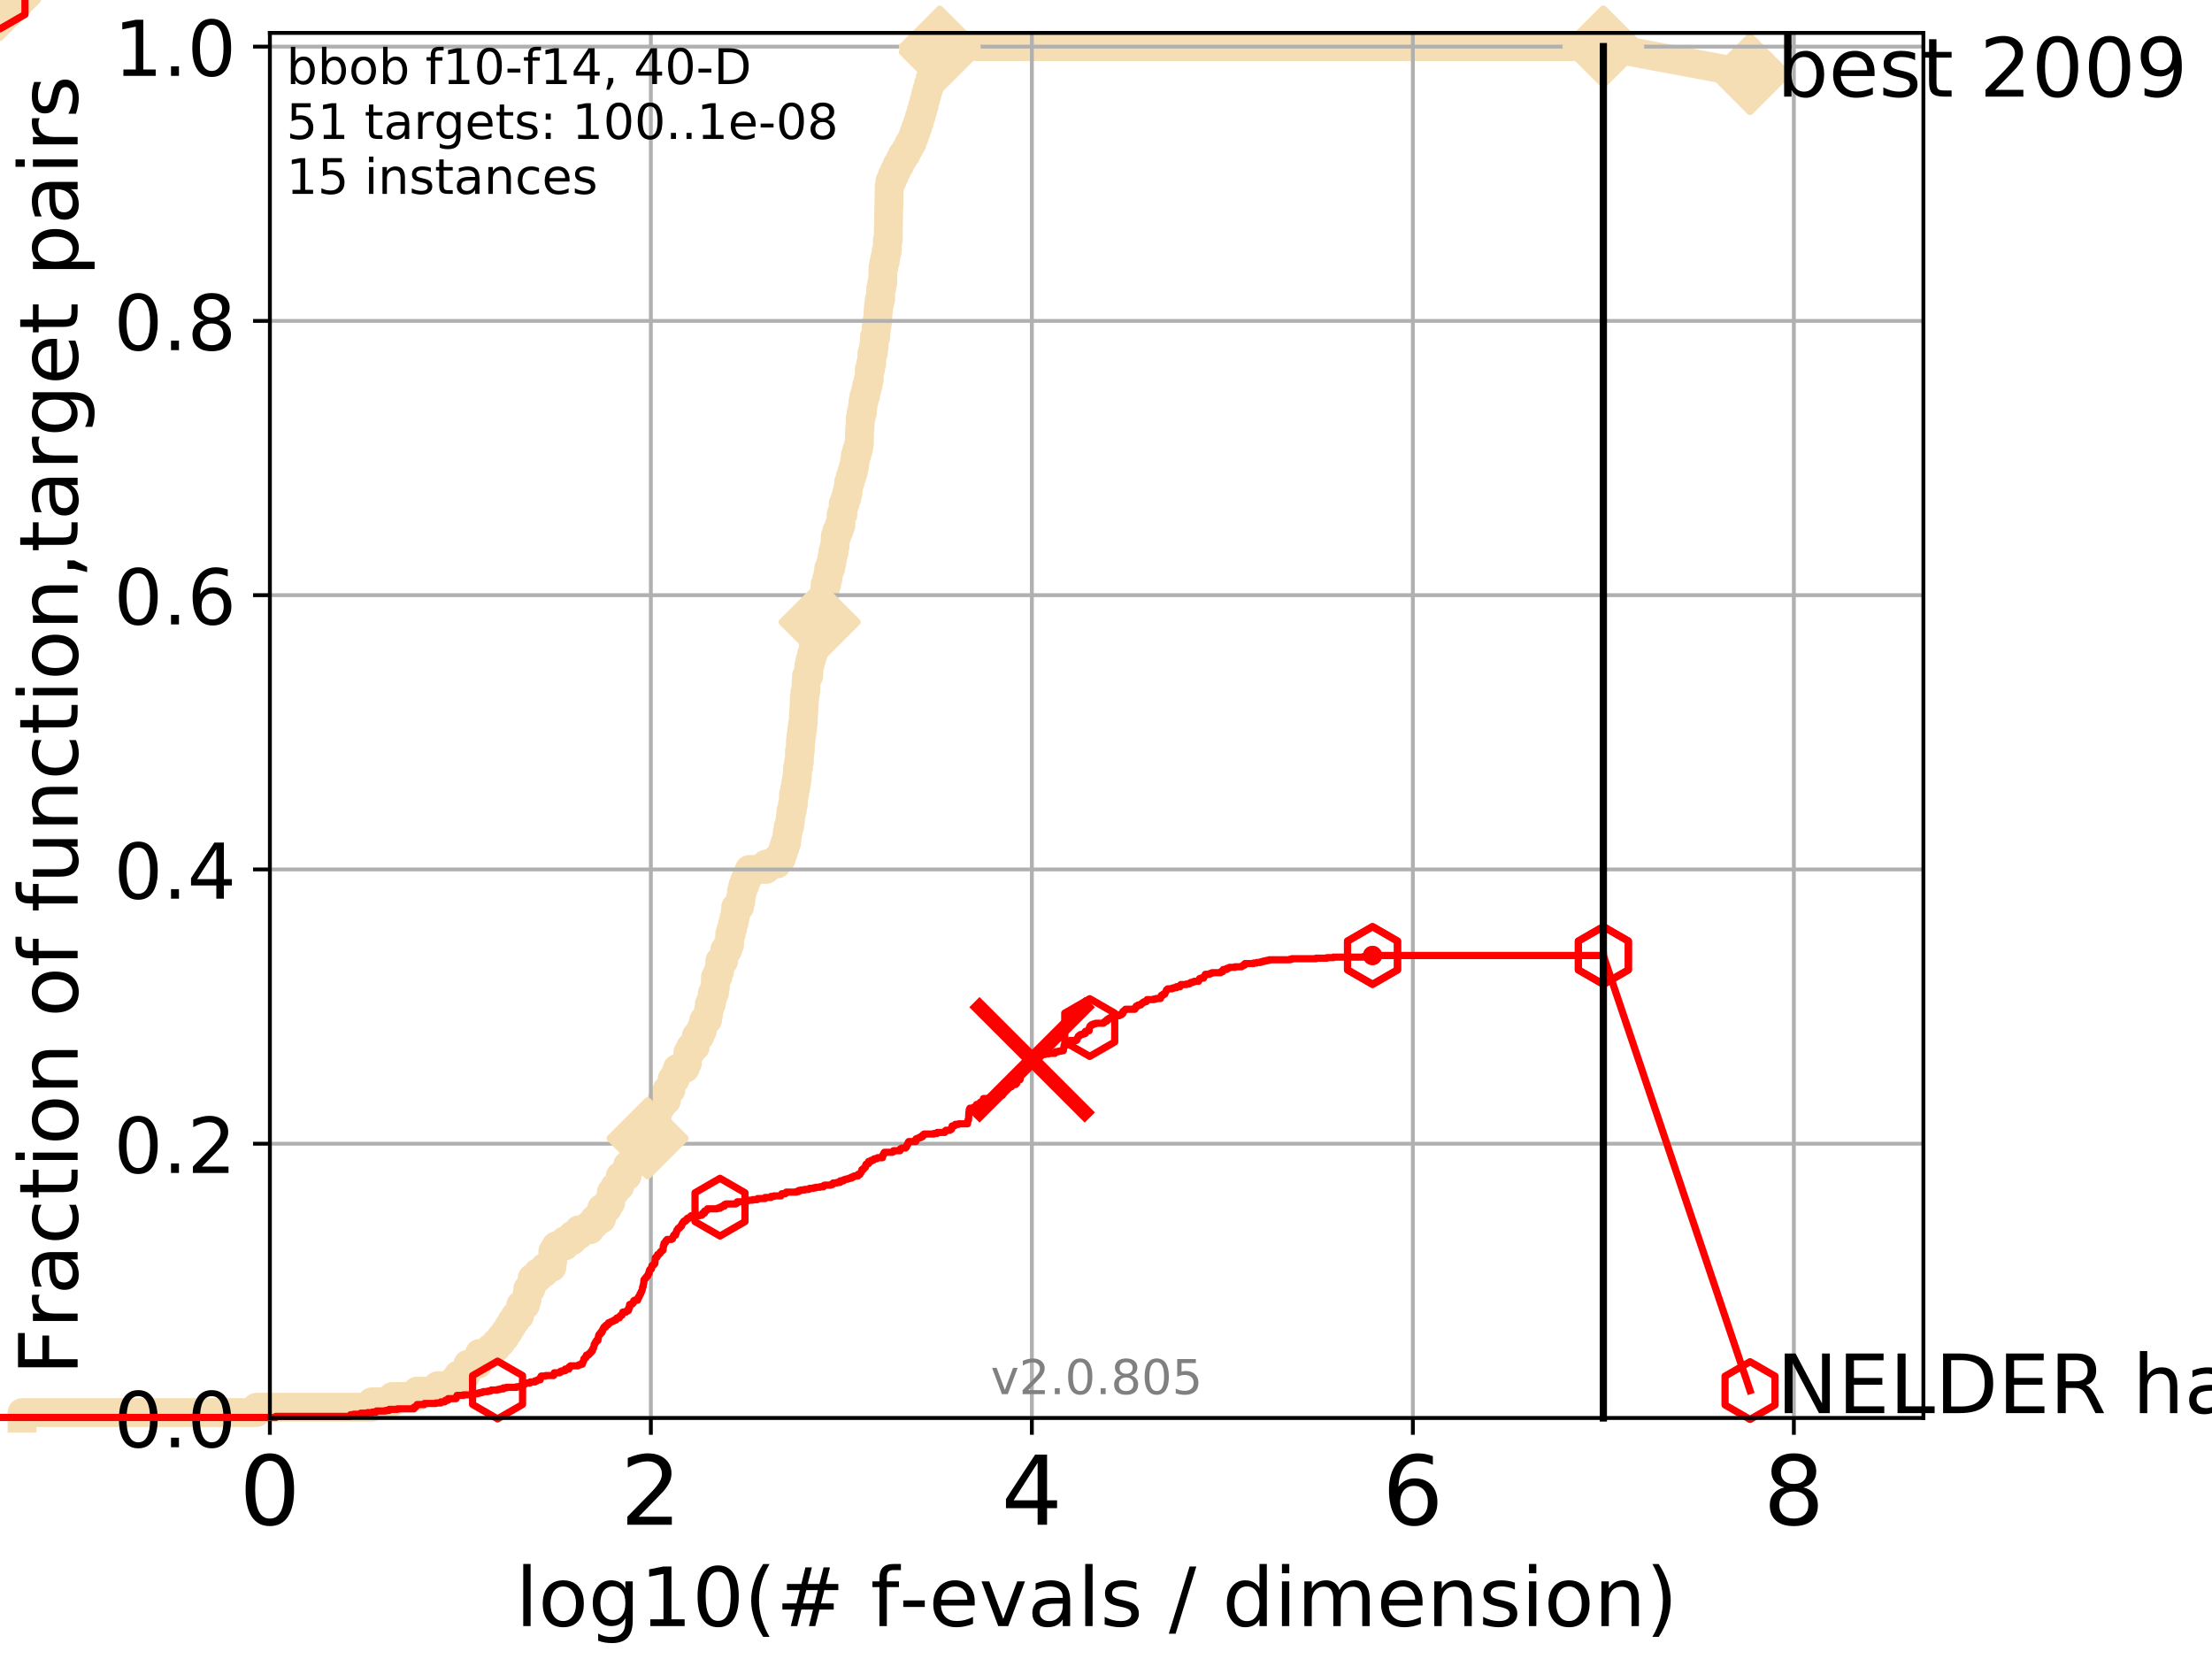 <?xml version="1.0" encoding="utf-8" standalone="no"?>
<!DOCTYPE svg PUBLIC "-//W3C//DTD SVG 1.1//EN"
  "http://www.w3.org/Graphics/SVG/1.1/DTD/svg11.dtd">
<!-- Created with matplotlib (http://matplotlib.org/) -->
<svg height="345pt" version="1.1" viewBox="0 0 460 345" width="460pt" xmlns="http://www.w3.org/2000/svg" xmlns:xlink="http://www.w3.org/1999/xlink">
 <defs>
  <style type="text/css">
*{stroke-linecap:butt;stroke-linejoin:round;}
  </style>
 </defs>
 <g id="figure_1">
  <g id="patch_1">
   <path d="M 0 345.6 
L 460.8 345.6 
L 460.8 0 
L 0 0 
z
" style="fill:#ffffff;"/>
  </g>
  <g id="axes_1">
   <g id="patch_2">
    <path d="M 56.12 294.88 
L 399.984 294.88 
L 399.984 6.845 
L 56.12 6.845 
z
" style="fill:#ffffff;"/>
   </g>
   <g id="line2d_1">
    <path d="M 4.579 294.88 
L 4.579 293.762 
L 53.324 293.762 
L 53.324 292.643 
L 77.301 292.643 
L 77.301 291.525 
L 81.611 291.525 
L 81.611 290.407 
L 86.731 290.407 
L 86.731 289.288 
L 91.014 289.288 
L 91.014 288.17 
L 94.441 288.17 
L 94.441 287.051 
L 95.3 287.051 
L 95.3 285.933 
L 96.94 285.933 
L 96.94 284.815 
L 97.297 284.815 
L 97.297 283.696 
L 99.437 283.696 
L 99.437 282.578 
L 99.712 282.578 
L 99.712 281.46 
L 101.979 281.46 
L 101.979 280.341 
L 103.164 280.341 
L 103.164 279.223 
L 104.168 279.223 
L 104.168 278.105 
L 105.041 278.105 
L 105.041 276.986 
L 105.753 276.986 
L 105.753 275.868 
L 106.436 275.868 
L 106.436 274.749 
L 107.159 274.749 
L 107.159 273.631 
L 108.065 273.631 
L 108.065 272.513 
L 108.295 272.513 
L 108.295 271.394 
L 109.281 271.394 
L 109.281 270.276 
L 109.611 270.276 
L 109.611 269.158 
L 109.745 269.158 
L 109.745 268.039 
L 110.417 268.039 
L 110.417 266.921 
L 110.654 266.921 
L 110.654 265.803 
L 111.858 265.803 
L 111.858 264.684 
L 113.218 264.684 
L 113.218 263.566 
L 114.766 263.566 
L 114.766 262.447 
L 114.922 262.447 
L 114.964 260.211 
L 115.613 260.211 
L 115.613 259.092 
L 117.497 259.092 
L 117.497 257.974 
L 119.052 257.974 
L 119.052 256.856 
L 120.385 256.856 
L 120.385 255.737 
L 122.697 255.737 
L 122.697 254.619 
L 123.674 254.619 
L 123.674 253.501 
L 125.097 253.501 
L 125.12 251.264 
L 126.332 251.264 
L 126.332 250.145 
L 126.994 250.145 
L 126.994 249.027 
L 127.12 249.027 
L 127.12 247.909 
L 127.854 247.909 
L 127.854 246.79 
L 128.861 246.79 
L 128.861 245.672 
L 128.998 245.672 
L 128.998 244.554 
L 130.413 244.554 
L 130.51 242.317 
L 131.534 242.317 
L 131.534 241.199 
L 132.54 241.199 
L 132.54 240.08 
L 132.671 240.08 
L 132.686 237.843 
L 133.648 237.843 
L 133.648 236.725 
L 134.667 236.725 
L 134.667 235.607 
L 135.641 235.607 
L 135.7 233.37 
L 136.063 233.37 
L 136.063 232.252 
L 136.663 232.252 
L 136.663 231.133 
L 136.956 231.133 
L 136.956 230.015 
L 137.594 230.015 
L 137.594 228.896 
L 138.578 228.896 
L 138.684 226.66 
L 139.518 226.66 
L 139.518 225.541 
L 139.766 225.541 
L 139.766 224.423 
L 140.441 224.423 
L 140.441 223.305 
L 140.849 223.305 
L 140.849 222.186 
L 142.479 222.186 
L 142.479 221.068 
L 142.952 221.068 
L 143.057 218.831 
L 143.628 218.831 
L 143.628 217.713 
L 144.554 217.713 
L 144.554 216.594 
L 144.772 216.594 
L 144.772 215.476 
L 145.564 215.476 
L 145.564 214.358 
L 146.056 214.358 
L 146.056 213.239 
L 146.369 213.239 
L 146.369 212.121 
L 147.139 212.121 
L 147.139 211.003 
L 147.35 211.003 
L 147.35 209.884 
L 147.525 209.884 
L 147.525 208.766 
L 147.943 208.766 
L 147.943 207.648 
L 148.139 207.648 
L 148.139 206.529 
L 148.587 206.529 
L 148.587 205.411 
L 148.756 205.411 
L 148.787 203.174 
L 149.296 203.174 
L 149.296 202.056 
L 149.633 202.056 
L 149.683 199.819 
L 150.507 199.819 
L 150.507 198.701 
L 150.696 198.701 
L 150.696 197.582 
L 151.34 197.582 
L 151.34 196.464 
L 151.716 196.464 
L 151.748 194.227 
L 152.062 194.227 
L 152.062 193.109 
L 152.362 193.109 
L 152.362 191.99 
L 152.638 191.99 
L 152.638 190.872 
L 152.879 190.872 
L 152.879 189.754 
L 152.998 189.754 
L 152.998 188.635 
L 153.789 188.635 
L 153.789 187.517 
L 154.052 187.517 
L 154.052 186.399 
L 154.194 186.399 
L 154.194 185.28 
L 154.459 185.28 
L 154.459 184.162 
L 154.885 184.162 
L 154.885 183.044 
L 155.309 183.044 
L 155.309 181.925 
L 155.822 181.925 
L 155.822 180.807 
L 159.305 180.807 
L 159.305 179.688 
L 161.542 179.688 
L 161.542 178.57 
L 162.488 178.57 
L 162.488 177.452 
L 162.869 177.452 
L 162.869 176.333 
L 163.24 176.333 
L 163.24 175.215 
L 163.593 175.215 
L 163.593 174.097 
L 163.725 174.097 
L 163.725 172.978 
L 163.919 172.978 
L 163.919 171.86 
L 164.228 171.86 
L 164.228 170.742 
L 164.376 170.742 
L 164.376 169.623 
L 164.5 169.623 
L 164.5 168.505 
L 164.773 168.505 
L 164.773 167.386 
L 164.969 167.386 
L 165.016 165.15 
L 165.264 165.15 
L 165.264 164.031 
L 165.461 164.031 
L 165.461 162.913 
L 165.656 162.913 
L 165.656 161.795 
L 165.792 161.795 
L 165.864 159.558 
L 166.068 159.558 
L 166.068 158.44 
L 166.237 158.44 
L 166.258 156.203 
L 166.422 156.203 
L 166.463 153.966 
L 166.579 153.966 
L 166.579 152.848 
L 166.727 152.848 
L 166.727 151.729 
L 166.884 151.729 
L 166.884 150.611 
L 167.012 150.611 
L 167.096 148.374 
L 167.136 148.374 
L 167.246 146.138 
L 167.258 146.138 
L 167.258 145.019 
L 167.391 145.019 
L 167.391 143.901 
L 167.562 143.901 
L 167.647 141.664 
L 167.711 141.664 
L 167.711 140.546 
L 168.186 140.546 
L 168.214 138.309 
L 168.453 138.309 
L 168.453 137.191 
L 168.767 137.191 
L 168.767 136.072 
L 169.081 136.072 
L 169.19 133.836 
L 169.313 133.836 
L 169.313 132.717 
L 169.526 132.717 
L 169.526 131.599 
L 169.873 131.599 
L 169.88 129.362 
L 170.448 129.362 
L 170.475 127.125 
L 170.94 127.125 
L 171.039 124.889 
L 171.338 124.889 
L 171.338 123.77 
L 171.498 123.77 
L 171.58 121.534 
L 171.919 121.534 
L 171.919 120.415 
L 172.175 120.415 
L 172.175 119.297 
L 172.341 119.297 
L 172.341 118.178 
L 172.757 118.178 
L 172.757 117.06 
L 172.999 117.06 
L 172.999 115.942 
L 173.168 115.942 
L 173.168 114.823 
L 173.459 114.823 
L 173.459 113.705 
L 173.645 113.705 
L 173.706 111.468 
L 174.056 111.468 
L 174.056 110.35 
L 174.509 110.35 
L 174.509 109.231 
L 174.88 109.231 
L 174.908 106.995 
L 175.284 106.995 
L 175.35 104.758 
L 175.748 104.758 
L 175.748 103.64 
L 176.083 103.64 
L 176.083 102.521 
L 176.354 102.521 
L 176.354 101.403 
L 176.476 101.403 
L 176.476 100.285 
L 176.799 100.285 
L 176.799 99.166 
L 177.157 99.166 
L 177.157 98.048 
L 177.502 98.048 
L 177.502 96.929 
L 177.721 96.929 
L 177.721 95.811 
L 177.878 95.811 
L 177.878 94.693 
L 178.179 94.693 
L 178.179 93.574 
L 178.516 93.574 
L 178.516 92.456 
L 178.698 92.456 
L 178.771 89.101 
L 178.84 89.101 
L 178.904 86.864 
L 179.091 86.864 
L 179.091 85.746 
L 179.341 85.746 
L 179.341 84.627 
L 179.461 84.627 
L 179.461 83.509 
L 179.664 83.509 
L 179.664 82.391 
L 179.985 82.391 
L 179.985 81.272 
L 180.243 81.272 
L 180.243 80.154 
L 180.532 80.154 
L 180.532 79.036 
L 180.758 79.036 
L 180.784 76.799 
L 181.044 76.799 
L 181.044 75.681 
L 181.274 75.681 
L 181.31 73.444 
L 181.604 73.444 
L 181.604 72.325 
L 181.772 72.325 
L 181.839 70.089 
L 182.131 70.089 
L 182.215 67.852 
L 182.369 67.852 
L 182.369 66.734 
L 182.544 66.734 
L 182.61 64.497 
L 182.696 64.497 
L 182.696 63.379 
L 182.867 63.379 
L 182.867 62.26 
L 183.145 62.26 
L 183.147 60.023 
L 183.354 60.023 
L 183.354 58.905 
L 183.568 58.905 
L 183.617 55.55 
L 183.833 55.55 
L 183.833 54.432 
L 184.093 54.432 
L 184.093 53.313 
L 184.295 53.313 
L 184.295 52.195 
L 184.513 52.195 
L 184.531 49.958 
L 184.71 49.958 
L 184.817 43.248 
L 184.84 43.248 
L 184.907 38.775 
L 185.064 38.775 
L 185.064 37.656 
L 185.518 37.656 
L 185.518 36.538 
L 186.017 36.538 
L 186.017 35.419 
L 186.524 35.419 
L 186.524 34.301 
L 187.143 34.301 
L 187.143 33.183 
L 187.712 33.183 
L 187.712 32.064 
L 188.454 32.064 
L 188.454 30.946 
L 189.029 30.946 
L 189.029 29.828 
L 189.659 29.828 
L 189.659 28.709 
L 190.06 28.709 
L 190.06 27.591 
L 190.466 27.591 
L 190.466 26.473 
L 190.854 26.473 
L 190.854 25.354 
L 191.206 25.354 
L 191.206 24.236 
L 191.55 24.236 
L 191.55 23.117 
L 191.856 23.117 
L 191.856 21.999 
L 192.182 21.999 
L 192.182 20.881 
L 192.458 20.881 
L 192.458 19.762 
L 192.76 19.762 
L 192.76 18.644 
L 193.075 18.644 
L 193.075 17.526 
L 193.406 17.526 
L 193.406 16.407 
L 193.783 16.407 
L 193.783 15.289 
L 194.092 15.289 
L 194.092 14.171 
L 194.43 14.171 
L 194.43 13.052 
L 194.82 13.052 
L 194.82 11.934 
L 195.119 11.934 
L 195.119 10.815 
L 195.435 10.815 
L 195.435 9.697 
L 333.43 9.697 
L 333.43 9.697 
" style="fill:none;stroke:#f5deb3;stroke-linecap:square;stroke-width:6;"/>
   </g>
   <g id="line2d_2">
    <path d="M 0 0 
" style="fill:none;stroke:#f5deb3;stroke-linecap:square;stroke-width:6;"/>
    <defs>
     <path d="M -0 7.778 
L 7.778 0 
L 0 -7.778 
L -7.778 -0 
z
" id="mc72bcfdd11" style="stroke:#f5deb3;stroke-linejoin:miter;stroke-width:1.5;"/>
    </defs>
    <g>
     <use style="fill:#f5deb3;stroke:#f5deb3;stroke-linejoin:miter;stroke-width:1.5;" x="0" xlink:href="#mc72bcfdd11" y="0"/>
    </g>
   </g>
   <g id="line2d_3">
    <path d="M 333.43 9.697 
L 363.934 15.401 
" style="fill:none;stroke:#f5deb3;stroke-linecap:square;stroke-width:6;"/>
    <g>
     <use style="fill:#f5deb3;stroke:#f5deb3;stroke-linejoin:miter;stroke-width:1.5;" x="333.43" xlink:href="#mc72bcfdd11" y="9.697"/>
     <use style="fill:#f5deb3;stroke:#f5deb3;stroke-linejoin:miter;stroke-width:1.5;" x="363.934" xlink:href="#mc72bcfdd11" y="15.401"/>
    </g>
   </g>
   <g id="matplotlib.axis_1">
    <g id="xtick_1">
     <g id="line2d_4">
      <path clip-path="url(#pda4d1c5aed)" d="M 56.12 294.88 
L 56.12 6.845 
" style="fill:none;stroke:#b0b0b0;stroke-linecap:square;stroke-width:0.8;"/>
     </g>
     <g id="line2d_5">
      <defs>
       <path d="M 0 0 
L 0 3.5 
" id="mca7dd17978" style="stroke:#000000;stroke-width:0.8;"/>
      </defs>
      <g>
       <use style="stroke:#000000;stroke-width:0.8;" x="56.12" xlink:href="#mca7dd17978" y="294.88"/>
      </g>
     </g>
     <g id="text_1">
      <!-- 0 -->
      <defs>
       <path d="M 31.781 66.406 
Q 24.172 66.406 20.328 58.906 
Q 16.5 51.422 16.5 36.375 
Q 16.5 21.391 20.328 13.891 
Q 24.172 6.391 31.781 6.391 
Q 39.453 6.391 43.281 13.891 
Q 47.125 21.391 47.125 36.375 
Q 47.125 51.422 43.281 58.906 
Q 39.453 66.406 31.781 66.406 
z
M 31.781 74.219 
Q 44.047 74.219 50.516 64.516 
Q 56.984 54.828 56.984 36.375 
Q 56.984 17.969 50.516 8.266 
Q 44.047 -1.422 31.781 -1.422 
Q 19.531 -1.422 13.062 8.266 
Q 6.594 17.969 6.594 36.375 
Q 6.594 54.828 13.062 64.516 
Q 19.531 74.219 31.781 74.219 
z
" id="DejaVuSans-30"/>
      </defs>
      <g transform="translate(49.758 317.077)scale(0.2 -0.2)">
       <use xlink:href="#DejaVuSans-30"/>
      </g>
     </g>
    </g>
    <g id="xtick_2">
     <g id="line2d_6">
      <path clip-path="url(#pda4d1c5aed)" d="M 135.351 294.88 
L 135.351 6.845 
" style="fill:none;stroke:#b0b0b0;stroke-linecap:square;stroke-width:0.8;"/>
     </g>
     <g id="line2d_7">
      <g>
       <use style="stroke:#000000;stroke-width:0.8;" x="135.351" xlink:href="#mca7dd17978" y="294.88"/>
      </g>
     </g>
     <g id="text_2">
      <!-- 2 -->
      <defs>
       <path d="M 19.188 8.297 
L 53.609 8.297 
L 53.609 0 
L 7.328 0 
L 7.328 8.297 
Q 12.938 14.109 22.625 23.891 
Q 32.328 33.688 34.812 36.531 
Q 39.547 41.844 41.422 45.531 
Q 43.312 49.219 43.312 52.781 
Q 43.312 58.594 39.234 62.25 
Q 35.156 65.922 28.609 65.922 
Q 23.969 65.922 18.812 64.312 
Q 13.672 62.703 7.812 59.422 
L 7.812 69.391 
Q 13.766 71.781 18.938 73 
Q 24.125 74.219 28.422 74.219 
Q 39.75 74.219 46.484 68.547 
Q 53.219 62.891 53.219 53.422 
Q 53.219 48.922 51.531 44.891 
Q 49.859 40.875 45.406 35.406 
Q 44.188 33.984 37.641 27.219 
Q 31.109 20.453 19.188 8.297 
z
" id="DejaVuSans-32"/>
      </defs>
      <g transform="translate(128.989 317.077)scale(0.2 -0.2)">
       <use xlink:href="#DejaVuSans-32"/>
      </g>
     </g>
    </g>
    <g id="xtick_3">
     <g id="line2d_8">
      <path clip-path="url(#pda4d1c5aed)" d="M 214.583 294.88 
L 214.583 6.845 
" style="fill:none;stroke:#b0b0b0;stroke-linecap:square;stroke-width:0.8;"/>
     </g>
     <g id="line2d_9">
      <g>
       <use style="stroke:#000000;stroke-width:0.8;" x="214.583" xlink:href="#mca7dd17978" y="294.88"/>
      </g>
     </g>
     <g id="text_3">
      <!-- 4 -->
      <defs>
       <path d="M 37.797 64.312 
L 12.891 25.391 
L 37.797 25.391 
z
M 35.203 72.906 
L 47.609 72.906 
L 47.609 25.391 
L 58.016 25.391 
L 58.016 17.188 
L 47.609 17.188 
L 47.609 0 
L 37.797 0 
L 37.797 17.188 
L 4.891 17.188 
L 4.891 26.703 
z
" id="DejaVuSans-34"/>
      </defs>
      <g transform="translate(208.22 317.077)scale(0.2 -0.2)">
       <use xlink:href="#DejaVuSans-34"/>
      </g>
     </g>
    </g>
    <g id="xtick_4">
     <g id="line2d_10">
      <path clip-path="url(#pda4d1c5aed)" d="M 293.814 294.88 
L 293.814 6.845 
" style="fill:none;stroke:#b0b0b0;stroke-linecap:square;stroke-width:0.8;"/>
     </g>
     <g id="line2d_11">
      <g>
       <use style="stroke:#000000;stroke-width:0.8;" x="293.814" xlink:href="#mca7dd17978" y="294.88"/>
      </g>
     </g>
     <g id="text_4">
      <!-- 6 -->
      <defs>
       <path d="M 33.016 40.375 
Q 26.375 40.375 22.484 35.828 
Q 18.609 31.297 18.609 23.391 
Q 18.609 15.531 22.484 10.953 
Q 26.375 6.391 33.016 6.391 
Q 39.656 6.391 43.531 10.953 
Q 47.406 15.531 47.406 23.391 
Q 47.406 31.297 43.531 35.828 
Q 39.656 40.375 33.016 40.375 
z
M 52.594 71.297 
L 52.594 62.312 
Q 48.875 64.062 45.094 64.984 
Q 41.312 65.922 37.594 65.922 
Q 27.828 65.922 22.672 59.328 
Q 17.531 52.734 16.797 39.406 
Q 19.672 43.656 24.016 45.922 
Q 28.375 48.188 33.594 48.188 
Q 44.578 48.188 50.953 41.516 
Q 57.328 34.859 57.328 23.391 
Q 57.328 12.156 50.688 5.359 
Q 44.047 -1.422 33.016 -1.422 
Q 20.359 -1.422 13.672 8.266 
Q 6.984 17.969 6.984 36.375 
Q 6.984 53.656 15.188 63.938 
Q 23.391 74.219 37.203 74.219 
Q 40.922 74.219 44.703 73.484 
Q 48.484 72.75 52.594 71.297 
z
" id="DejaVuSans-36"/>
      </defs>
      <g transform="translate(287.452 317.077)scale(0.2 -0.2)">
       <use xlink:href="#DejaVuSans-36"/>
      </g>
     </g>
    </g>
    <g id="xtick_5">
     <g id="line2d_12">
      <path clip-path="url(#pda4d1c5aed)" d="M 373.045 294.88 
L 373.045 6.845 
" style="fill:none;stroke:#b0b0b0;stroke-linecap:square;stroke-width:0.8;"/>
     </g>
     <g id="line2d_13">
      <g>
       <use style="stroke:#000000;stroke-width:0.8;" x="373.045" xlink:href="#mca7dd17978" y="294.88"/>
      </g>
     </g>
     <g id="text_5">
      <!-- 8 -->
      <defs>
       <path d="M 31.781 34.625 
Q 24.75 34.625 20.719 30.859 
Q 16.703 27.094 16.703 20.516 
Q 16.703 13.922 20.719 10.156 
Q 24.75 6.391 31.781 6.391 
Q 38.812 6.391 42.859 10.172 
Q 46.922 13.969 46.922 20.516 
Q 46.922 27.094 42.891 30.859 
Q 38.875 34.625 31.781 34.625 
z
M 21.922 38.812 
Q 15.578 40.375 12.031 44.719 
Q 8.5 49.078 8.5 55.328 
Q 8.5 64.062 14.719 69.141 
Q 20.953 74.219 31.781 74.219 
Q 42.672 74.219 48.875 69.141 
Q 55.078 64.062 55.078 55.328 
Q 55.078 49.078 51.531 44.719 
Q 48 40.375 41.703 38.812 
Q 48.828 37.156 52.797 32.312 
Q 56.781 27.484 56.781 20.516 
Q 56.781 9.906 50.312 4.234 
Q 43.844 -1.422 31.781 -1.422 
Q 19.734 -1.422 13.25 4.234 
Q 6.781 9.906 6.781 20.516 
Q 6.781 27.484 10.781 32.312 
Q 14.797 37.156 21.922 38.812 
z
M 18.312 54.391 
Q 18.312 48.734 21.844 45.562 
Q 25.391 42.391 31.781 42.391 
Q 38.141 42.391 41.719 45.562 
Q 45.312 48.734 45.312 54.391 
Q 45.312 60.062 41.719 63.234 
Q 38.141 66.406 31.781 66.406 
Q 25.391 66.406 21.844 63.234 
Q 18.312 60.062 18.312 54.391 
z
" id="DejaVuSans-38"/>
      </defs>
      <g transform="translate(366.683 317.077)scale(0.2 -0.2)">
       <use xlink:href="#DejaVuSans-38"/>
      </g>
     </g>
    </g>
    <g id="text_6">
     <!-- log10(# f-evals / dimension) -->
     <defs>
      <path d="M 9.422 75.984 
L 18.406 75.984 
L 18.406 0 
L 9.422 0 
z
" id="DejaVuSans-6c"/>
      <path d="M 30.609 48.391 
Q 23.391 48.391 19.188 42.75 
Q 14.984 37.109 14.984 27.297 
Q 14.984 17.484 19.156 11.844 
Q 23.344 6.203 30.609 6.203 
Q 37.797 6.203 41.984 11.859 
Q 46.188 17.531 46.188 27.297 
Q 46.188 37.016 41.984 42.703 
Q 37.797 48.391 30.609 48.391 
z
M 30.609 56 
Q 42.328 56 49.016 48.375 
Q 55.719 40.766 55.719 27.297 
Q 55.719 13.875 49.016 6.219 
Q 42.328 -1.422 30.609 -1.422 
Q 18.844 -1.422 12.172 6.219 
Q 5.516 13.875 5.516 27.297 
Q 5.516 40.766 12.172 48.375 
Q 18.844 56 30.609 56 
z
" id="DejaVuSans-6f"/>
      <path d="M 45.406 27.984 
Q 45.406 37.75 41.375 43.109 
Q 37.359 48.484 30.078 48.484 
Q 22.859 48.484 18.828 43.109 
Q 14.797 37.75 14.797 27.984 
Q 14.797 18.266 18.828 12.891 
Q 22.859 7.516 30.078 7.516 
Q 37.359 7.516 41.375 12.891 
Q 45.406 18.266 45.406 27.984 
z
M 54.391 6.781 
Q 54.391 -7.172 48.188 -13.984 
Q 42 -20.797 29.203 -20.797 
Q 24.469 -20.797 20.266 -20.094 
Q 16.062 -19.391 12.109 -17.922 
L 12.109 -9.188 
Q 16.062 -11.328 19.922 -12.344 
Q 23.781 -13.375 27.781 -13.375 
Q 36.625 -13.375 41.016 -8.766 
Q 45.406 -4.156 45.406 5.172 
L 45.406 9.625 
Q 42.625 4.781 38.281 2.391 
Q 33.938 0 27.875 0 
Q 17.828 0 11.672 7.656 
Q 5.516 15.328 5.516 27.984 
Q 5.516 40.672 11.672 48.328 
Q 17.828 56 27.875 56 
Q 33.938 56 38.281 53.609 
Q 42.625 51.219 45.406 46.391 
L 45.406 54.688 
L 54.391 54.688 
z
" id="DejaVuSans-67"/>
      <path d="M 12.406 8.297 
L 28.516 8.297 
L 28.516 63.922 
L 10.984 60.406 
L 10.984 69.391 
L 28.422 72.906 
L 38.281 72.906 
L 38.281 8.297 
L 54.391 8.297 
L 54.391 0 
L 12.406 0 
z
" id="DejaVuSans-31"/>
      <path d="M 31 75.875 
Q 24.469 64.656 21.281 53.656 
Q 18.109 42.672 18.109 31.391 
Q 18.109 20.125 21.312 9.062 
Q 24.516 -2 31 -13.188 
L 23.188 -13.188 
Q 15.875 -1.703 12.234 9.375 
Q 8.594 20.453 8.594 31.391 
Q 8.594 42.281 12.203 53.312 
Q 15.828 64.359 23.188 75.875 
z
" id="DejaVuSans-28"/>
      <path d="M 51.125 44 
L 36.922 44 
L 32.812 27.688 
L 47.125 27.688 
z
M 43.797 71.781 
L 38.719 51.516 
L 52.984 51.516 
L 58.109 71.781 
L 65.922 71.781 
L 60.891 51.516 
L 76.125 51.516 
L 76.125 44 
L 58.984 44 
L 54.984 27.688 
L 70.516 27.688 
L 70.516 20.219 
L 53.078 20.219 
L 48 0 
L 40.188 0 
L 45.219 20.219 
L 30.906 20.219 
L 25.875 0 
L 18.016 0 
L 23.094 20.219 
L 7.719 20.219 
L 7.719 27.688 
L 24.906 27.688 
L 29 44 
L 13.281 44 
L 13.281 51.516 
L 30.906 51.516 
L 35.891 71.781 
z
" id="DejaVuSans-23"/>
      <path id="DejaVuSans-20"/>
      <path d="M 37.109 75.984 
L 37.109 68.5 
L 28.516 68.5 
Q 23.688 68.5 21.797 66.547 
Q 19.922 64.594 19.922 59.516 
L 19.922 54.688 
L 34.719 54.688 
L 34.719 47.703 
L 19.922 47.703 
L 19.922 0 
L 10.891 0 
L 10.891 47.703 
L 2.297 47.703 
L 2.297 54.688 
L 10.891 54.688 
L 10.891 58.5 
Q 10.891 67.625 15.141 71.797 
Q 19.391 75.984 28.609 75.984 
z
" id="DejaVuSans-66"/>
      <path d="M 4.891 31.391 
L 31.203 31.391 
L 31.203 23.391 
L 4.891 23.391 
z
" id="DejaVuSans-2d"/>
      <path d="M 56.203 29.594 
L 56.203 25.203 
L 14.891 25.203 
Q 15.484 15.922 20.484 11.062 
Q 25.484 6.203 34.422 6.203 
Q 39.594 6.203 44.453 7.469 
Q 49.312 8.734 54.109 11.281 
L 54.109 2.781 
Q 49.266 0.734 44.188 -0.344 
Q 39.109 -1.422 33.891 -1.422 
Q 20.797 -1.422 13.156 6.188 
Q 5.516 13.812 5.516 26.812 
Q 5.516 40.234 12.766 48.109 
Q 20.016 56 32.328 56 
Q 43.359 56 49.781 48.891 
Q 56.203 41.797 56.203 29.594 
z
M 47.219 32.234 
Q 47.125 39.594 43.094 43.984 
Q 39.062 48.391 32.422 48.391 
Q 24.906 48.391 20.391 44.141 
Q 15.875 39.891 15.188 32.172 
z
" id="DejaVuSans-65"/>
      <path d="M 2.984 54.688 
L 12.5 54.688 
L 29.594 8.797 
L 46.688 54.688 
L 56.203 54.688 
L 35.688 0 
L 23.484 0 
z
" id="DejaVuSans-76"/>
      <path d="M 34.281 27.484 
Q 23.391 27.484 19.188 25 
Q 14.984 22.516 14.984 16.5 
Q 14.984 11.719 18.141 8.906 
Q 21.297 6.109 26.703 6.109 
Q 34.188 6.109 38.703 11.406 
Q 43.219 16.703 43.219 25.484 
L 43.219 27.484 
z
M 52.203 31.203 
L 52.203 0 
L 43.219 0 
L 43.219 8.297 
Q 40.141 3.328 35.547 0.953 
Q 30.953 -1.422 24.312 -1.422 
Q 15.922 -1.422 10.953 3.297 
Q 6 8.016 6 15.922 
Q 6 25.141 12.172 29.828 
Q 18.359 34.516 30.609 34.516 
L 43.219 34.516 
L 43.219 35.406 
Q 43.219 41.609 39.141 45 
Q 35.062 48.391 27.688 48.391 
Q 23 48.391 18.547 47.266 
Q 14.109 46.141 10.016 43.891 
L 10.016 52.203 
Q 14.938 54.109 19.578 55.047 
Q 24.219 56 28.609 56 
Q 40.484 56 46.344 49.844 
Q 52.203 43.703 52.203 31.203 
z
" id="DejaVuSans-61"/>
      <path d="M 44.281 53.078 
L 44.281 44.578 
Q 40.484 46.531 36.375 47.5 
Q 32.281 48.484 27.875 48.484 
Q 21.188 48.484 17.844 46.438 
Q 14.5 44.391 14.5 40.281 
Q 14.5 37.156 16.891 35.375 
Q 19.281 33.594 26.516 31.984 
L 29.594 31.297 
Q 39.156 29.25 43.188 25.516 
Q 47.219 21.781 47.219 15.094 
Q 47.219 7.469 41.188 3.016 
Q 35.156 -1.422 24.609 -1.422 
Q 20.219 -1.422 15.453 -0.562 
Q 10.688 0.297 5.422 2 
L 5.422 11.281 
Q 10.406 8.688 15.234 7.391 
Q 20.062 6.109 24.812 6.109 
Q 31.156 6.109 34.562 8.281 
Q 37.984 10.453 37.984 14.406 
Q 37.984 18.062 35.516 20.016 
Q 33.062 21.969 24.703 23.781 
L 21.578 24.516 
Q 13.234 26.266 9.516 29.906 
Q 5.812 33.547 5.812 39.891 
Q 5.812 47.609 11.281 51.797 
Q 16.75 56 26.812 56 
Q 31.781 56 36.172 55.266 
Q 40.578 54.547 44.281 53.078 
z
" id="DejaVuSans-73"/>
      <path d="M 25.391 72.906 
L 33.688 72.906 
L 8.297 -9.281 
L 0 -9.281 
z
" id="DejaVuSans-2f"/>
      <path d="M 45.406 46.391 
L 45.406 75.984 
L 54.391 75.984 
L 54.391 0 
L 45.406 0 
L 45.406 8.203 
Q 42.578 3.328 38.25 0.953 
Q 33.938 -1.422 27.875 -1.422 
Q 17.969 -1.422 11.734 6.484 
Q 5.516 14.406 5.516 27.297 
Q 5.516 40.188 11.734 48.094 
Q 17.969 56 27.875 56 
Q 33.938 56 38.25 53.625 
Q 42.578 51.266 45.406 46.391 
z
M 14.797 27.297 
Q 14.797 17.391 18.875 11.75 
Q 22.953 6.109 30.078 6.109 
Q 37.203 6.109 41.297 11.75 
Q 45.406 17.391 45.406 27.297 
Q 45.406 37.203 41.297 42.844 
Q 37.203 48.484 30.078 48.484 
Q 22.953 48.484 18.875 42.844 
Q 14.797 37.203 14.797 27.297 
z
" id="DejaVuSans-64"/>
      <path d="M 9.422 54.688 
L 18.406 54.688 
L 18.406 0 
L 9.422 0 
z
M 9.422 75.984 
L 18.406 75.984 
L 18.406 64.594 
L 9.422 64.594 
z
" id="DejaVuSans-69"/>
      <path d="M 52 44.188 
Q 55.375 50.25 60.062 53.125 
Q 64.75 56 71.094 56 
Q 79.641 56 84.281 50.016 
Q 88.922 44.047 88.922 33.016 
L 88.922 0 
L 79.891 0 
L 79.891 32.719 
Q 79.891 40.578 77.094 44.375 
Q 74.312 48.188 68.609 48.188 
Q 61.625 48.188 57.562 43.547 
Q 53.516 38.922 53.516 30.906 
L 53.516 0 
L 44.484 0 
L 44.484 32.719 
Q 44.484 40.625 41.703 44.406 
Q 38.922 48.188 33.109 48.188 
Q 26.219 48.188 22.156 43.531 
Q 18.109 38.875 18.109 30.906 
L 18.109 0 
L 9.078 0 
L 9.078 54.688 
L 18.109 54.688 
L 18.109 46.188 
Q 21.188 51.219 25.484 53.609 
Q 29.781 56 35.688 56 
Q 41.656 56 45.828 52.969 
Q 50 49.953 52 44.188 
z
" id="DejaVuSans-6d"/>
      <path d="M 54.891 33.016 
L 54.891 0 
L 45.906 0 
L 45.906 32.719 
Q 45.906 40.484 42.875 44.328 
Q 39.844 48.188 33.797 48.188 
Q 26.516 48.188 22.312 43.547 
Q 18.109 38.922 18.109 30.906 
L 18.109 0 
L 9.078 0 
L 9.078 54.688 
L 18.109 54.688 
L 18.109 46.188 
Q 21.344 51.125 25.703 53.562 
Q 30.078 56 35.797 56 
Q 45.219 56 50.047 50.172 
Q 54.891 44.344 54.891 33.016 
z
" id="DejaVuSans-6e"/>
      <path d="M 8.016 75.875 
L 15.828 75.875 
Q 23.141 64.359 26.781 53.312 
Q 30.422 42.281 30.422 31.391 
Q 30.422 20.453 26.781 9.375 
Q 23.141 -1.703 15.828 -13.188 
L 8.016 -13.188 
Q 14.5 -2 17.703 9.062 
Q 20.906 20.125 20.906 31.391 
Q 20.906 42.672 17.703 53.656 
Q 14.5 64.656 8.016 75.875 
z
" id="DejaVuSans-29"/>
     </defs>
     <g transform="translate(107.211 338.154)scale(0.17 -0.17)">
      <use xlink:href="#DejaVuSans-6c"/>
      <use x="27.783" xlink:href="#DejaVuSans-6f"/>
      <use x="88.965" xlink:href="#DejaVuSans-67"/>
      <use x="152.441" xlink:href="#DejaVuSans-31"/>
      <use x="216.064" xlink:href="#DejaVuSans-30"/>
      <use x="279.688" xlink:href="#DejaVuSans-28"/>
      <use x="318.701" xlink:href="#DejaVuSans-23"/>
      <use x="402.49" xlink:href="#DejaVuSans-20"/>
      <use x="434.277" xlink:href="#DejaVuSans-66"/>
      <use x="469.404" xlink:href="#DejaVuSans-2d"/>
      <use x="505.488" xlink:href="#DejaVuSans-65"/>
      <use x="567.012" xlink:href="#DejaVuSans-76"/>
      <use x="626.191" xlink:href="#DejaVuSans-61"/>
      <use x="687.471" xlink:href="#DejaVuSans-6c"/>
      <use x="715.254" xlink:href="#DejaVuSans-73"/>
      <use x="767.354" xlink:href="#DejaVuSans-20"/>
      <use x="799.141" xlink:href="#DejaVuSans-2f"/>
      <use x="832.832" xlink:href="#DejaVuSans-20"/>
      <use x="864.619" xlink:href="#DejaVuSans-64"/>
      <use x="928.096" xlink:href="#DejaVuSans-69"/>
      <use x="955.879" xlink:href="#DejaVuSans-6d"/>
      <use x="1053.291" xlink:href="#DejaVuSans-65"/>
      <use x="1114.814" xlink:href="#DejaVuSans-6e"/>
      <use x="1178.193" xlink:href="#DejaVuSans-73"/>
      <use x="1230.293" xlink:href="#DejaVuSans-69"/>
      <use x="1258.076" xlink:href="#DejaVuSans-6f"/>
      <use x="1319.258" xlink:href="#DejaVuSans-6e"/>
      <use x="1382.637" xlink:href="#DejaVuSans-29"/>
     </g>
    </g>
   </g>
   <g id="matplotlib.axis_2">
    <g id="ytick_1">
     <g id="line2d_14">
      <path clip-path="url(#pda4d1c5aed)" d="M 56.12 294.88 
L 399.984 294.88 
" style="fill:none;stroke:#b0b0b0;stroke-linecap:square;stroke-width:0.8;"/>
     </g>
     <g id="line2d_15">
      <defs>
       <path d="M 0 0 
L -3.5 0 
" id="m2a1453b17d" style="stroke:#000000;stroke-width:0.8;"/>
      </defs>
      <g>
       <use style="stroke:#000000;stroke-width:0.8;" x="56.12" xlink:href="#m2a1453b17d" y="294.88"/>
      </g>
     </g>
     <g id="text_7">
      <!-- 0.0 -->
      <defs>
       <path d="M 10.688 12.406 
L 21 12.406 
L 21 0 
L 10.688 0 
z
" id="DejaVuSans-2e"/>
      </defs>
      <g transform="translate(23.675 300.959)scale(0.16 -0.16)">
       <use xlink:href="#DejaVuSans-30"/>
       <use x="63.623" xlink:href="#DejaVuSans-2e"/>
       <use x="95.41" xlink:href="#DejaVuSans-30"/>
      </g>
     </g>
    </g>
    <g id="ytick_2">
     <g id="line2d_16">
      <path clip-path="url(#pda4d1c5aed)" d="M 56.12 237.843 
L 399.984 237.843 
" style="fill:none;stroke:#b0b0b0;stroke-linecap:square;stroke-width:0.8;"/>
     </g>
     <g id="line2d_17">
      <g>
       <use style="stroke:#000000;stroke-width:0.8;" x="56.12" xlink:href="#m2a1453b17d" y="237.843"/>
      </g>
     </g>
     <g id="text_8">
      <!-- 0.2 -->
      <g transform="translate(23.675 243.922)scale(0.16 -0.16)">
       <use xlink:href="#DejaVuSans-30"/>
       <use x="63.623" xlink:href="#DejaVuSans-2e"/>
       <use x="95.41" xlink:href="#DejaVuSans-32"/>
      </g>
     </g>
    </g>
    <g id="ytick_3">
     <g id="line2d_18">
      <path clip-path="url(#pda4d1c5aed)" d="M 56.12 180.807 
L 399.984 180.807 
" style="fill:none;stroke:#b0b0b0;stroke-linecap:square;stroke-width:0.8;"/>
     </g>
     <g id="line2d_19">
      <g>
       <use style="stroke:#000000;stroke-width:0.8;" x="56.12" xlink:href="#m2a1453b17d" y="180.807"/>
      </g>
     </g>
     <g id="text_9">
      <!-- 0.4 -->
      <g transform="translate(23.675 186.886)scale(0.16 -0.16)">
       <use xlink:href="#DejaVuSans-30"/>
       <use x="63.623" xlink:href="#DejaVuSans-2e"/>
       <use x="95.41" xlink:href="#DejaVuSans-34"/>
      </g>
     </g>
    </g>
    <g id="ytick_4">
     <g id="line2d_20">
      <path clip-path="url(#pda4d1c5aed)" d="M 56.12 123.77 
L 399.984 123.77 
" style="fill:none;stroke:#b0b0b0;stroke-linecap:square;stroke-width:0.8;"/>
     </g>
     <g id="line2d_21">
      <g>
       <use style="stroke:#000000;stroke-width:0.8;" x="56.12" xlink:href="#m2a1453b17d" y="123.77"/>
      </g>
     </g>
     <g id="text_10">
      <!-- 0.6 -->
      <g transform="translate(23.675 129.849)scale(0.16 -0.16)">
       <use xlink:href="#DejaVuSans-30"/>
       <use x="63.623" xlink:href="#DejaVuSans-2e"/>
       <use x="95.41" xlink:href="#DejaVuSans-36"/>
      </g>
     </g>
    </g>
    <g id="ytick_5">
     <g id="line2d_22">
      <path clip-path="url(#pda4d1c5aed)" d="M 56.12 66.734 
L 399.984 66.734 
" style="fill:none;stroke:#b0b0b0;stroke-linecap:square;stroke-width:0.8;"/>
     </g>
     <g id="line2d_23">
      <g>
       <use style="stroke:#000000;stroke-width:0.8;" x="56.12" xlink:href="#m2a1453b17d" y="66.734"/>
      </g>
     </g>
     <g id="text_11">
      <!-- 0.8 -->
      <g transform="translate(23.675 72.812)scale(0.16 -0.16)">
       <use xlink:href="#DejaVuSans-30"/>
       <use x="63.623" xlink:href="#DejaVuSans-2e"/>
       <use x="95.41" xlink:href="#DejaVuSans-38"/>
      </g>
     </g>
    </g>
    <g id="ytick_6">
     <g id="line2d_24">
      <path clip-path="url(#pda4d1c5aed)" d="M 56.12 9.697 
L 399.984 9.697 
" style="fill:none;stroke:#b0b0b0;stroke-linecap:square;stroke-width:0.8;"/>
     </g>
     <g id="line2d_25">
      <g>
       <use style="stroke:#000000;stroke-width:0.8;" x="56.12" xlink:href="#m2a1453b17d" y="9.697"/>
      </g>
     </g>
     <g id="text_12">
      <!-- 1.0 -->
      <g transform="translate(23.675 15.776)scale(0.16 -0.16)">
       <use xlink:href="#DejaVuSans-31"/>
       <use x="63.623" xlink:href="#DejaVuSans-2e"/>
       <use x="95.41" xlink:href="#DejaVuSans-30"/>
      </g>
     </g>
    </g>
    <g id="text_13">
     <!-- Fraction of function,target pairs -->
     <defs>
      <path d="M 9.812 72.906 
L 51.703 72.906 
L 51.703 64.594 
L 19.672 64.594 
L 19.672 43.109 
L 48.578 43.109 
L 48.578 34.812 
L 19.672 34.812 
L 19.672 0 
L 9.812 0 
z
" id="DejaVuSans-46"/>
      <path d="M 41.109 46.297 
Q 39.594 47.172 37.812 47.578 
Q 36.031 48 33.891 48 
Q 26.266 48 22.188 43.047 
Q 18.109 38.094 18.109 28.812 
L 18.109 0 
L 9.078 0 
L 9.078 54.688 
L 18.109 54.688 
L 18.109 46.188 
Q 20.953 51.172 25.484 53.578 
Q 30.031 56 36.531 56 
Q 37.453 56 38.578 55.875 
Q 39.703 55.766 41.062 55.516 
z
" id="DejaVuSans-72"/>
      <path d="M 48.781 52.594 
L 48.781 44.188 
Q 44.969 46.297 41.141 47.344 
Q 37.312 48.391 33.406 48.391 
Q 24.656 48.391 19.812 42.844 
Q 14.984 37.312 14.984 27.297 
Q 14.984 17.281 19.812 11.734 
Q 24.656 6.203 33.406 6.203 
Q 37.312 6.203 41.141 7.25 
Q 44.969 8.297 48.781 10.406 
L 48.781 2.094 
Q 45.016 0.344 40.984 -0.531 
Q 36.969 -1.422 32.422 -1.422 
Q 20.062 -1.422 12.781 6.344 
Q 5.516 14.109 5.516 27.297 
Q 5.516 40.672 12.859 48.328 
Q 20.219 56 33.016 56 
Q 37.156 56 41.109 55.141 
Q 45.062 54.297 48.781 52.594 
z
" id="DejaVuSans-63"/>
      <path d="M 18.312 70.219 
L 18.312 54.688 
L 36.812 54.688 
L 36.812 47.703 
L 18.312 47.703 
L 18.312 18.016 
Q 18.312 11.328 20.141 9.422 
Q 21.969 7.516 27.594 7.516 
L 36.812 7.516 
L 36.812 0 
L 27.594 0 
Q 17.188 0 13.234 3.875 
Q 9.281 7.766 9.281 18.016 
L 9.281 47.703 
L 2.688 47.703 
L 2.688 54.688 
L 9.281 54.688 
L 9.281 70.219 
z
" id="DejaVuSans-74"/>
      <path d="M 8.5 21.578 
L 8.5 54.688 
L 17.484 54.688 
L 17.484 21.922 
Q 17.484 14.156 20.5 10.266 
Q 23.531 6.391 29.594 6.391 
Q 36.859 6.391 41.078 11.031 
Q 45.312 15.672 45.312 23.688 
L 45.312 54.688 
L 54.297 54.688 
L 54.297 0 
L 45.312 0 
L 45.312 8.406 
Q 42.047 3.422 37.719 1 
Q 33.406 -1.422 27.688 -1.422 
Q 18.266 -1.422 13.375 4.438 
Q 8.5 10.297 8.5 21.578 
z
M 31.109 56 
z
" id="DejaVuSans-75"/>
      <path d="M 11.719 12.406 
L 22.016 12.406 
L 22.016 4 
L 14.016 -11.625 
L 7.719 -11.625 
L 11.719 4 
z
" id="DejaVuSans-2c"/>
      <path d="M 18.109 8.203 
L 18.109 -20.797 
L 9.078 -20.797 
L 9.078 54.688 
L 18.109 54.688 
L 18.109 46.391 
Q 20.953 51.266 25.266 53.625 
Q 29.594 56 35.594 56 
Q 45.562 56 51.781 48.094 
Q 58.016 40.188 58.016 27.297 
Q 58.016 14.406 51.781 6.484 
Q 45.562 -1.422 35.594 -1.422 
Q 29.594 -1.422 25.266 0.953 
Q 20.953 3.328 18.109 8.203 
z
M 48.688 27.297 
Q 48.688 37.203 44.609 42.844 
Q 40.531 48.484 33.406 48.484 
Q 26.266 48.484 22.188 42.844 
Q 18.109 37.203 18.109 27.297 
Q 18.109 17.391 22.188 11.75 
Q 26.266 6.109 33.406 6.109 
Q 40.531 6.109 44.609 11.75 
Q 48.688 17.391 48.688 27.297 
z
" id="DejaVuSans-70"/>
     </defs>
     <g transform="translate(16.14 286.002)rotate(-90)scale(0.17 -0.17)">
      <use xlink:href="#DejaVuSans-46"/>
      <use x="57.41" xlink:href="#DejaVuSans-72"/>
      <use x="98.523" xlink:href="#DejaVuSans-61"/>
      <use x="159.803" xlink:href="#DejaVuSans-63"/>
      <use x="214.783" xlink:href="#DejaVuSans-74"/>
      <use x="253.992" xlink:href="#DejaVuSans-69"/>
      <use x="281.775" xlink:href="#DejaVuSans-6f"/>
      <use x="342.957" xlink:href="#DejaVuSans-6e"/>
      <use x="406.336" xlink:href="#DejaVuSans-20"/>
      <use x="438.123" xlink:href="#DejaVuSans-6f"/>
      <use x="499.305" xlink:href="#DejaVuSans-66"/>
      <use x="534.51" xlink:href="#DejaVuSans-20"/>
      <use x="566.297" xlink:href="#DejaVuSans-66"/>
      <use x="601.502" xlink:href="#DejaVuSans-75"/>
      <use x="664.881" xlink:href="#DejaVuSans-6e"/>
      <use x="728.26" xlink:href="#DejaVuSans-63"/>
      <use x="783.24" xlink:href="#DejaVuSans-74"/>
      <use x="822.449" xlink:href="#DejaVuSans-69"/>
      <use x="850.232" xlink:href="#DejaVuSans-6f"/>
      <use x="911.414" xlink:href="#DejaVuSans-6e"/>
      <use x="974.793" xlink:href="#DejaVuSans-2c"/>
      <use x="1006.58" xlink:href="#DejaVuSans-74"/>
      <use x="1045.789" xlink:href="#DejaVuSans-61"/>
      <use x="1107.068" xlink:href="#DejaVuSans-72"/>
      <use x="1148.166" xlink:href="#DejaVuSans-67"/>
      <use x="1211.643" xlink:href="#DejaVuSans-65"/>
      <use x="1273.166" xlink:href="#DejaVuSans-74"/>
      <use x="1312.375" xlink:href="#DejaVuSans-20"/>
      <use x="1344.162" xlink:href="#DejaVuSans-70"/>
      <use x="1407.639" xlink:href="#DejaVuSans-61"/>
      <use x="1468.918" xlink:href="#DejaVuSans-69"/>
      <use x="1496.701" xlink:href="#DejaVuSans-72"/>
      <use x="1537.814" xlink:href="#DejaVuSans-73"/>
     </g>
    </g>
   </g>
   <g id="line2d_26">
    <defs>
     <path d="M 0 1.5 
C 0.398 1.5 0.779 1.342 1.061 1.061 
C 1.342 0.779 1.5 0.398 1.5 0 
C 1.5 -0.398 1.342 -0.779 1.061 -1.061 
C 0.779 -1.342 0.398 -1.5 0 -1.5 
C -0.398 -1.5 -0.779 -1.342 -1.061 -1.061 
C -1.342 -0.779 -1.5 -0.398 -1.5 0 
C -1.5 0.398 -1.342 0.779 -1.061 1.061 
C -0.779 1.342 -0.398 1.5 0 1.5 
z
" id="m804da0dac8" style="stroke:#f5deb3;"/>
    </defs>
    <g>
     <use style="fill:#f5deb3;stroke:#f5deb3;" x="195.435" xlink:href="#m804da0dac8" y="9.697"/>
     <use style="fill:#f5deb3;stroke:#f5deb3;" x="195.435" xlink:href="#m804da0dac8" y="9.697"/>
    </g>
   </g>
   <g id="line2d_27">
    <g>
     <use style="fill:#f5deb3;stroke:#f5deb3;stroke-linejoin:miter;stroke-width:1.5;" x="134.667" xlink:href="#mc72bcfdd11" y="236.725"/>
     <use style="fill:#f5deb3;stroke:#f5deb3;stroke-linejoin:miter;stroke-width:1.5;" x="170.448" xlink:href="#mc72bcfdd11" y="129.362"/>
     <use style="fill:#f5deb3;stroke:#f5deb3;stroke-linejoin:miter;stroke-width:1.5;" x="195.435" xlink:href="#mc72bcfdd11" y="10.815"/>
     <use style="fill:#f5deb3;stroke:#f5deb3;stroke-linejoin:miter;stroke-width:1.5;" x="195.435" xlink:href="#mc72bcfdd11" y="9.697"/>
     <use style="fill:#f5deb3;stroke:#f5deb3;stroke-linejoin:miter;stroke-width:1.5;" x="333.43" xlink:href="#mc72bcfdd11" y="9.697"/>
    </g>
   </g>
   <g id="line2d_28">
    <defs>
     <path d="M 0 1.5 
C 0.398 1.5 0.779 1.342 1.061 1.061 
C 1.342 0.779 1.5 0.398 1.5 0 
C 1.5 -0.398 1.342 -0.779 1.061 -1.061 
C 0.779 -1.342 0.398 -1.5 0 -1.5 
C -0.398 -1.5 -0.779 -1.342 -1.061 -1.061 
C -1.342 -0.779 -1.5 -0.398 -1.5 0 
C -1.5 0.398 -1.342 0.779 -1.061 1.061 
C -0.779 1.342 -0.398 1.5 0 1.5 
z
" id="m1cb1c2f323" style="stroke:#ff0000;"/>
    </defs>
    <g>
     <use style="fill:#ff0000;stroke:#ff0000;" x="285.425" xlink:href="#m1cb1c2f323" y="198.701"/>
     <use style="fill:#ff0000;stroke:#ff0000;" x="285.425" xlink:href="#m1cb1c2f323" y="198.701"/>
    </g>
   </g>
   <g id="line2d_29">
    <path d="M -1 294.768 
L 57.364 294.768 
L 57.364 294.544 
L 72.724 294.544 
L 72.724 294.433 
L 72.887 294.433 
L 72.887 294.209 
L 73.524 294.209 
L 73.524 294.097 
L 75.021 294.097 
L 75.021 293.873 
L 76.399 293.873 
L 76.399 293.762 
L 77.426 293.762 
L 77.426 293.65 
L 78.277 293.65 
L 78.277 293.426 
L 80.185 293.426 
L 80.185 293.314 
L 80.913 293.314 
L 80.913 293.091 
L 82.654 293.091 
L 82.654 292.979 
L 86.064 292.979 
L 86.064 292.643 
L 86.364 292.643 
L 86.364 292.531 
L 86.511 292.531 
L 86.585 292.308 
L 86.731 292.308 
L 86.731 292.084 
L 88.258 292.084 
L 88.258 291.86 
L 90.671 291.86 
L 90.671 291.749 
L 91.68 291.749 
L 91.68 291.525 
L 92.478 291.525 
L 92.478 291.413 
L 92.633 291.413 
L 92.633 291.189 
L 93.191 291.189 
L 93.191 290.854 
L 94.853 290.854 
L 94.943 290.407 
L 95.033 290.407 
L 95.033 290.183 
L 96.369 290.183 
L 96.369 290.071 
L 98.474 290.071 
L 98.474 289.847 
L 99.332 289.847 
L 99.332 289.736 
L 99.678 289.736 
L 99.678 289.624 
L 100.183 289.624 
L 100.183 289.512 
L 100.48 289.512 
L 100.48 289.4 
L 101.432 289.4 
L 101.432 289.288 
L 101.979 289.288 
L 101.979 289.176 
L 102.158 289.176 
L 102.158 289.065 
L 103.469 289.065 
L 103.469 288.953 
L 103.956 288.953 
L 103.956 288.841 
L 104.661 288.841 
L 104.661 288.617 
L 105.29 288.617 
L 105.29 288.505 
L 107.423 288.505 
L 107.423 288.393 
L 108.044 288.393 
L 108.044 288.282 
L 108.603 288.282 
L 108.623 288.058 
L 108.885 288.058 
L 108.885 287.946 
L 109.065 287.946 
L 109.164 287.611 
L 110.196 287.611 
L 110.252 287.387 
L 111.24 287.387 
L 111.24 287.163 
L 111.706 287.163 
L 111.79 286.94 
L 112.34 286.94 
L 112.421 286.38 
L 112.551 286.38 
L 112.551 286.157 
L 113.496 286.157 
L 113.496 286.045 
L 115.132 286.045 
L 115.229 285.598 
L 115.257 285.598 
L 115.257 285.486 
L 116.355 285.486 
L 116.355 285.374 
L 116.587 285.374 
L 116.587 285.15 
L 117.017 285.15 
L 117.017 285.038 
L 117.545 285.038 
L 117.545 284.703 
L 118.315 284.703 
L 118.338 284.256 
L 118.636 284.256 
L 118.636 284.032 
L 120.199 284.032 
L 120.199 283.92 
L 120.385 283.92 
L 120.385 283.808 
L 120.731 283.808 
L 120.731 283.696 
L 121.099 283.696 
L 121.168 283.249 
L 121.246 283.249 
L 121.343 283.025 
L 121.382 283.025 
L 121.421 282.578 
L 121.508 282.578 
L 121.613 282.354 
L 121.841 282.354 
L 121.898 281.907 
L 121.954 281.907 
L 121.954 281.795 
L 122.361 281.795 
L 122.361 281.683 
L 122.516 281.683 
L 122.516 281.46 
L 122.634 281.46 
L 122.634 281.348 
L 122.804 281.348 
L 122.804 281.236 
L 122.928 281.236 
L 122.999 280.9 
L 123.201 280.9 
L 123.288 280.453 
L 123.322 280.453 
L 123.322 280.341 
L 123.434 280.341 
L 123.529 279.894 
L 123.546 279.894 
L 123.563 279.558 
L 123.674 279.558 
L 123.775 279.335 
L 123.809 279.335 
L 123.809 279.111 
L 123.968 279.111 
L 124.026 278.776 
L 124.339 278.776 
L 124.404 278.105 
L 124.453 278.105 
L 124.501 277.657 
L 124.582 277.657 
L 124.638 277.434 
L 124.861 277.434 
L 124.901 277.098 
L 125.167 277.098 
L 125.167 276.762 
L 125.329 276.762 
L 125.345 276.427 
L 125.445 276.427 
L 125.483 276.203 
L 125.589 276.203 
L 125.589 275.98 
L 125.935 275.98 
L 125.935 275.644 
L 126.083 275.644 
L 126.083 275.532 
L 126.419 275.532 
L 126.484 275.197 
L 126.534 275.197 
L 126.534 275.085 
L 126.903 275.085 
L 126.903 274.973 
L 127.015 274.973 
L 127.015 274.861 
L 127.306 274.861 
L 127.306 274.749 
L 127.558 274.749 
L 127.558 274.638 
L 127.7 274.638 
L 127.7 274.526 
L 128.058 274.526 
L 128.111 274.302 
L 128.235 274.302 
L 128.267 274.078 
L 128.798 274.078 
L 128.842 273.743 
L 128.973 273.743 
L 129.054 273.519 
L 129.343 273.519 
L 129.41 273.184 
L 129.477 273.184 
L 129.519 272.848 
L 130.188 272.848 
L 130.235 272.625 
L 130.567 272.625 
L 130.567 272.513 
L 130.709 272.513 
L 130.748 271.954 
L 130.921 271.954 
L 130.927 271.283 
L 131.192 271.283 
L 131.192 271.171 
L 131.523 271.171 
L 131.593 270.947 
L 131.71 270.947 
L 131.784 270.5 
L 131.942 270.5 
L 131.942 270.388 
L 132.596 270.388 
L 132.636 269.94 
L 132.796 269.94 
L 132.831 269.605 
L 132.96 269.605 
L 133.054 269.269 
L 133.113 269.269 
L 133.113 269.046 
L 133.24 269.046 
L 133.342 268.598 
L 133.433 268.598 
L 133.543 268.263 
L 133.558 268.263 
L 133.648 267.592 
L 133.738 267.592 
L 133.837 266.809 
L 133.893 266.809 
L 133.912 266.138 
L 134.043 266.138 
L 134.144 265.914 
L 134.167 265.914 
L 134.167 265.803 
L 134.31 265.803 
L 134.36 265.579 
L 134.442 265.579 
L 134.537 265.355 
L 134.703 265.355 
L 134.778 265.02 
L 134.854 265.02 
L 134.854 264.796 
L 135.008 264.796 
L 135.026 264.237 
L 135.144 264.237 
L 135.144 264.013 
L 135.343 264.013 
L 135.343 263.901 
L 135.467 263.901 
L 135.565 263.23 
L 135.688 263.23 
L 135.688 263.118 
L 135.852 263.118 
L 135.852 263.007 
L 136.01 263.007 
L 136.01 262.783 
L 136.183 262.783 
L 136.272 261.553 
L 136.378 261.553 
L 136.378 261.441 
L 136.632 261.441 
L 136.652 261.217 
L 136.763 261.217 
L 136.763 260.882 
L 137.042 260.882 
L 137.124 260.658 
L 137.263 260.658 
L 137.328 260.323 
L 137.507 260.323 
L 137.587 260.099 
L 137.752 260.099 
L 137.752 259.987 
L 137.879 259.987 
L 137.942 259.092 
L 138.045 259.092 
L 138.089 258.533 
L 138.217 258.533 
L 138.217 258.421 
L 138.373 258.421 
L 138.373 258.198 
L 138.51 258.198 
L 138.51 257.974 
L 138.73 257.974 
L 138.73 257.75 
L 139.642 257.75 
L 139.642 257.638 
L 139.855 257.638 
L 139.964 257.191 
L 140.014 257.191 
L 140.112 256.856 
L 140.486 256.856 
L 140.511 256.408 
L 140.645 256.408 
L 140.733 255.849 
L 140.874 255.849 
L 140.967 255.514 
L 141.051 255.514 
L 141.051 255.402 
L 141.305 255.402 
L 141.363 255.178 
L 141.523 255.178 
L 141.55 254.954 
L 141.738 254.954 
L 141.812 254.507 
L 141.918 254.507 
L 141.95 254.283 
L 142.076 254.283 
L 142.076 254.172 
L 142.209 254.172 
L 142.209 253.948 
L 142.558 253.948 
L 142.589 253.724 
L 142.805 253.724 
L 142.883 253.389 
L 143.076 253.389 
L 143.076 253.277 
L 143.566 253.277 
L 143.635 252.941 
L 143.699 252.941 
L 143.699 252.829 
L 145.419 252.829 
L 145.419 252.718 
L 145.933 252.718 
L 145.933 252.606 
L 146.068 252.606 
L 146.125 252.27 
L 146.521 252.27 
L 146.543 251.823 
L 146.837 251.823 
L 146.837 251.711 
L 146.995 251.711 
L 147.05 251.487 
L 147.128 251.487 
L 147.128 251.376 
L 149.15 251.376 
L 149.15 251.264 
L 149.73 251.264 
L 149.73 251.04 
L 150.086 251.04 
L 150.183 250.816 
L 150.638 250.816 
L 150.689 250.481 
L 150.95 250.481 
L 150.95 250.369 
L 152.97 250.369 
L 152.97 250.257 
L 153.223 250.257 
L 153.317 249.922 
L 154.911 249.922 
L 154.911 249.698 
L 155.557 249.698 
L 155.557 249.586 
L 156.488 249.586 
L 156.488 249.474 
L 157.499 249.474 
L 157.535 249.251 
L 159.089 249.251 
L 159.089 249.027 
L 160.326 249.027 
L 160.326 248.803 
L 160.95 248.803 
L 160.95 248.692 
L 162.408 248.692 
L 162.491 248.468 
L 162.573 248.468 
L 162.573 248.244 
L 163.301 248.244 
L 163.301 248.132 
L 163.495 248.132 
L 163.495 247.909 
L 165.622 247.909 
L 165.622 247.797 
L 166.083 247.797 
L 166.083 247.573 
L 166.55 247.573 
L 166.55 247.461 
L 167.31 247.461 
L 167.31 247.35 
L 168.201 247.35 
L 168.201 247.238 
L 168.349 247.238 
L 168.349 247.126 
L 169.164 247.126 
L 169.164 247.014 
L 169.672 247.014 
L 169.672 246.902 
L 170.5 246.902 
L 170.5 246.79 
L 171.246 246.79 
L 171.246 246.567 
L 171.47 246.567 
L 171.47 246.455 
L 172.758 246.455 
L 172.758 246.343 
L 173.122 246.343 
L 173.122 246.231 
L 173.26 246.231 
L 173.26 246.007 
L 174.02 246.007 
L 174.02 245.896 
L 174.696 245.896 
L 174.732 245.56 
L 175.412 245.56 
L 175.472 245.336 
L 175.803 245.336 
L 175.803 245.225 
L 176.268 245.225 
L 176.268 245.113 
L 176.615 245.113 
L 176.615 245.001 
L 177.077 245.001 
L 177.077 244.777 
L 177.514 244.777 
L 177.594 244.554 
L 178.422 244.554 
L 178.422 244.218 
L 178.833 244.218 
L 178.922 243.883 
L 179.033 243.883 
L 179.125 243.659 
L 179.146 243.659 
L 179.24 243.212 
L 179.539 243.212 
L 179.547 242.988 
L 179.652 242.988 
L 179.652 242.876 
L 179.824 242.876 
L 179.824 242.764 
L 179.959 242.764 
L 180.046 242.205 
L 180.116 242.205 
L 180.116 242.093 
L 180.385 242.093 
L 180.385 241.981 
L 180.621 241.981 
L 180.632 241.534 
L 181.113 241.534 
L 181.113 241.31 
L 181.491 241.31 
L 181.491 241.199 
L 181.716 241.199 
L 181.799 240.975 
L 182.317 240.975 
L 182.317 240.863 
L 182.492 240.863 
L 182.492 240.751 
L 183.519 240.751 
L 183.581 240.192 
L 183.732 240.192 
L 183.76 239.856 
L 183.888 239.856 
L 183.916 239.633 
L 185.544 239.633 
L 185.544 239.521 
L 185.809 239.521 
L 185.809 239.297 
L 187.165 239.297 
L 187.165 238.962 
L 187.327 238.962 
L 187.327 238.85 
L 187.518 238.85 
L 187.518 238.738 
L 188.336 238.738 
L 188.343 238.514 
L 188.53 238.514 
L 188.604 238.067 
L 188.7 238.067 
L 188.7 237.955 
L 188.824 237.955 
L 188.878 237.508 
L 188.975 237.508 
L 188.975 237.396 
L 190.448 237.396 
L 190.484 236.837 
L 190.736 236.837 
L 190.736 236.725 
L 191.021 236.725 
L 191.021 236.613 
L 191.426 236.613 
L 191.426 236.39 
L 191.846 236.39 
L 191.866 236.054 
L 192.163 236.054 
L 192.163 235.83 
L 194.193 235.83 
L 194.193 235.719 
L 194.867 235.719 
L 194.899 235.495 
L 196.458 235.495 
L 196.458 235.271 
L 196.693 235.271 
L 196.693 235.048 
L 197.551 235.048 
L 197.644 234.824 
L 197.89 234.824 
L 197.994 234.153 
L 198.406 234.153 
L 198.406 234.041 
L 198.653 234.041 
L 198.653 233.817 
L 199.328 233.817 
L 199.328 233.705 
L 201.197 233.705 
L 201.295 232.923 
L 201.4 232.923 
L 201.499 231.245 
L 201.513 231.245 
L 201.578 230.686 
L 201.65 230.686 
L 201.692 230.462 
L 202.365 230.462 
L 202.46 230.239 
L 202.963 230.239 
L 203.061 229.791 
L 203.092 229.791 
L 203.092 229.679 
L 203.754 229.679 
L 203.839 229.232 
L 204.015 229.232 
L 204.015 229.12 
L 204.451 229.12 
L 204.518 228.449 
L 206.084 228.449 
L 206.084 228.337 
L 206.215 228.337 
L 206.215 228.114 
L 206.401 228.114 
L 206.491 227.89 
L 206.52 227.89 
L 206.52 227.778 
L 208.459 227.778 
L 208.468 227.554 
L 208.577 227.554 
L 208.686 226.66 
L 208.711 226.66 
L 208.711 226.548 
L 209.14 226.548 
L 209.153 226.324 
L 209.259 226.324 
L 209.259 226.212 
L 209.512 226.212 
L 209.512 225.989 
L 210.359 225.989 
L 210.446 225.541 
L 211.195 225.541 
L 211.195 225.318 
L 211.429 225.318 
L 211.456 224.87 
L 211.632 224.87 
L 211.632 224.647 
L 211.789 224.647 
L 211.789 224.535 
L 212.131 224.535 
L 212.24 223.528 
L 212.246 223.528 
L 212.287 223.193 
L 212.369 223.193 
L 212.369 223.081 
L 212.849 223.081 
L 212.884 222.074 
L 213.719 222.074 
L 213.719 221.851 
L 214.05 221.851 
L 214.05 221.739 
L 214.465 221.739 
L 214.559 221.18 
L 214.579 221.18 
L 214.625 220.397 
L 214.841 220.397 
L 214.945 219.95 
L 214.954 219.95 
L 215.018 219.726 
L 215.259 219.726 
L 215.259 219.502 
L 215.826 219.502 
L 215.826 219.39 
L 216.749 219.39 
L 216.749 219.279 
L 217.312 219.279 
L 217.312 219.167 
L 218.09 219.167 
L 218.09 219.055 
L 219.354 219.055 
L 219.434 218.719 
L 220.081 218.719 
L 220.081 218.608 
L 220.629 218.608 
L 220.629 218.496 
L 221.13 218.496 
L 221.228 217.825 
L 221.246 217.825 
L 221.286 217.377 
L 221.68 217.377 
L 221.692 217.154 
L 221.953 217.154 
L 221.953 217.042 
L 222.228 217.042 
L 222.323 216.594 
L 222.357 216.594 
L 222.357 216.483 
L 222.548 216.483 
L 222.548 216.371 
L 223.865 216.371 
L 223.865 216.259 
L 223.977 216.259 
L 224.013 215.923 
L 224.089 215.923 
L 224.193 215.588 
L 224.237 215.588 
L 224.237 215.476 
L 224.476 215.476 
L 224.512 215.252 
L 224.696 215.252 
L 224.696 215.141 
L 225.046 215.141 
L 225.046 215.029 
L 225.412 215.029 
L 225.412 214.917 
L 225.705 214.917 
L 225.716 214.47 
L 226.111 214.47 
L 226.111 214.358 
L 226.483 214.358 
L 226.54 213.687 
L 226.617 213.687 
L 226.699 213.351 
L 226.877 213.351 
L 226.942 213.128 
L 227.204 213.128 
L 227.204 213.016 
L 227.485 213.016 
L 227.485 212.904 
L 227.877 212.904 
L 227.877 212.792 
L 229.473 212.792 
L 229.564 212.568 
L 229.758 212.568 
L 229.829 212.345 
L 230.179 212.345 
L 230.238 212.009 
L 230.552 212.009 
L 230.564 211.786 
L 230.87 211.786 
L 230.979 211.562 
L 231.392 211.562 
L 231.392 211.45 
L 231.64 211.45 
L 231.64 211.338 
L 232.196 211.338 
L 232.196 211.226 
L 232.756 211.226 
L 232.793 211.003 
L 233.258 211.003 
L 233.344 210.779 
L 233.494 210.779 
L 233.525 210.332 
L 233.712 210.332 
L 233.819 210.108 
L 233.958 210.108 
L 234.049 209.884 
L 236.006 209.884 
L 236.04 209.549 
L 236.23 209.549 
L 236.284 209.213 
L 236.655 209.213 
L 236.684 208.99 
L 237.225 208.99 
L 237.279 208.766 
L 237.45 208.766 
L 237.45 208.654 
L 237.573 208.654 
L 237.573 208.542 
L 237.74 208.542 
L 237.74 208.43 
L 237.916 208.43 
L 237.916 208.319 
L 238.347 208.319 
L 238.347 208.207 
L 238.459 208.207 
L 238.55 207.871 
L 239.956 207.871 
L 239.956 207.759 
L 240.396 207.759 
L 240.396 207.648 
L 241.324 207.648 
L 241.375 207.2 
L 241.488 207.2 
L 241.525 206.977 
L 241.853 206.977 
L 241.869 206.753 
L 242.213 206.753 
L 242.324 206.417 
L 242.351 206.417 
L 242.445 206.194 
L 242.484 206.194 
L 242.574 205.858 
L 242.725 205.858 
L 242.725 205.746 
L 242.844 205.746 
L 242.844 205.635 
L 243.687 205.635 
L 243.687 205.523 
L 244.022 205.523 
L 244.022 205.411 
L 244.657 205.411 
L 244.665 205.187 
L 245.417 205.187 
L 245.449 204.852 
L 245.572 204.852 
L 245.572 204.74 
L 246.716 204.74 
L 246.716 204.628 
L 247.321 204.628 
L 247.321 204.516 
L 247.45 204.516 
L 247.45 204.404 
L 247.668 204.404 
L 247.668 204.292 
L 248.09 204.292 
L 248.09 204.181 
L 248.353 204.181 
L 248.353 204.069 
L 249.256 204.069 
L 249.33 203.733 
L 249.443 203.733 
L 249.446 203.51 
L 249.731 203.51 
L 249.731 203.398 
L 250.295 203.398 
L 250.303 203.174 
L 250.406 203.174 
L 250.472 202.95 
L 250.565 202.95 
L 250.654 202.615 
L 251.484 202.615 
L 251.484 202.503 
L 251.771 202.503 
L 251.771 202.391 
L 252.062 202.391 
L 252.062 202.279 
L 253.843 202.279 
L 253.885 202.056 
L 254.275 202.056 
L 254.29 201.832 
L 254.387 201.832 
L 254.39 201.608 
L 255.075 201.608 
L 255.102 201.385 
L 255.465 201.385 
L 255.465 201.273 
L 255.689 201.273 
L 255.689 201.161 
L 256.803 201.161 
L 256.803 201.049 
L 258.177 201.049 
L 258.177 200.937 
L 258.364 200.937 
L 258.364 200.826 
L 258.492 200.826 
L 258.492 200.714 
L 258.824 200.714 
L 258.892 200.378 
L 260.696 200.378 
L 260.696 200.266 
L 261.335 200.266 
L 261.335 200.155 
L 262.105 200.155 
L 262.105 200.043 
L 262.465 200.043 
L 262.465 199.931 
L 262.937 199.931 
L 262.937 199.819 
L 263.457 199.819 
L 263.457 199.707 
L 263.92 199.707 
L 263.92 199.595 
L 268.238 199.595 
L 268.238 199.484 
L 268.65 199.484 
L 268.65 199.372 
L 273.662 199.372 
L 273.662 199.26 
L 275.952 199.26 
L 275.952 199.148 
L 277.287 199.148 
L 277.287 199.036 
L 283.52 199.036 
L 283.52 198.924 
L 285.112 198.924 
L 285.112 198.812 
L 285.425 198.812 
L 285.425 198.701 
L 333.43 198.701 
L 333.43 198.701 
" style="fill:none;stroke:#ff0000;stroke-linecap:square;stroke-width:1.5;"/>
   </g>
   <g id="line2d_30">
    <defs>
     <path d="M 0 -6 
L -5.196 -3 
L -5.196 3 
L -0 6 
L 5.196 3 
L 5.196 -3 
z
" id="mc52c151ebc" style="stroke:#ff0000;stroke-linejoin:miter;stroke-width:1.5;"/>
    </defs>
    <g>
     <use style="fill:none;stroke:#ff0000;stroke-linejoin:miter;stroke-width:1.5;" x="103.469" xlink:href="#mc52c151ebc" y="289.065"/>
     <use style="fill:none;stroke:#ff0000;stroke-linejoin:miter;stroke-width:1.5;" x="149.73" xlink:href="#mc52c151ebc" y="251.04"/>
     <use style="fill:none;stroke:#ff0000;stroke-linejoin:miter;stroke-width:1.5;" x="226.617" xlink:href="#mc52c151ebc" y="213.687"/>
     <use style="fill:none;stroke:#ff0000;stroke-linejoin:miter;stroke-width:1.5;" x="285.425" xlink:href="#mc52c151ebc" y="198.701"/>
     <use style="fill:none;stroke:#ff0000;stroke-linejoin:miter;stroke-width:1.5;" x="285.425" xlink:href="#mc52c151ebc" y="198.701"/>
     <use style="fill:none;stroke:#ff0000;stroke-linejoin:miter;stroke-width:1.5;" x="333.43" xlink:href="#mc52c151ebc" y="198.701"/>
    </g>
   </g>
   <g id="line2d_31">
    <path d="M 0 0 
" style="fill:none;stroke:#ff0000;stroke-linecap:square;stroke-width:1.5;"/>
    <g>
     <use style="fill:none;stroke:#ff0000;stroke-linejoin:miter;stroke-width:1.5;" x="0" xlink:href="#mc52c151ebc" y="0"/>
    </g>
   </g>
   <g id="line2d_32">
    <path clip-path="url(#pda4d1c5aed)" d="M 214.638 220.397 
" style="fill:none;stroke:#ff0000;stroke-linecap:square;stroke-width:1.5;"/>
    <defs>
     <path d="M -12 12 
L 12 -12 
M -12 -12 
L 12 12 
" id="m0c06a0a6d5" style="stroke:#ff0000;stroke-width:3;"/>
    </defs>
    <g clip-path="url(#pda4d1c5aed)">
     <use style="fill:#ff0000;stroke:#ff0000;stroke-width:3;" x="214.638" xlink:href="#m0c06a0a6d5" y="220.397"/>
    </g>
   </g>
   <g id="line2d_33">
    <path d="M 333.43 198.701 
L 363.934 289.176 
" style="fill:none;stroke:#ff0000;stroke-linecap:square;stroke-width:1.5;"/>
    <g>
     <use style="fill:none;stroke:#ff0000;stroke-linejoin:miter;stroke-width:1.5;" x="333.43" xlink:href="#mc52c151ebc" y="198.701"/>
     <use style="fill:none;stroke:#ff0000;stroke-linejoin:miter;stroke-width:1.5;" x="363.934" xlink:href="#mc52c151ebc" y="289.176"/>
    </g>
   </g>
   <g id="line2d_34">
    <path d="M 333.43 294.88 
L 333.43 9.697 
" style="fill:none;stroke:#000000;stroke-linecap:square;stroke-width:1.5;"/>
   </g>
   <g id="patch_3">
    <path d="M 56.12 294.88 
L 56.12 6.845 
" style="fill:none;stroke:#000000;stroke-linecap:square;stroke-linejoin:miter;stroke-width:0.8;"/>
   </g>
   <g id="patch_4">
    <path d="M 399.984 294.88 
L 399.984 6.845 
" style="fill:none;stroke:#000000;stroke-linecap:square;stroke-linejoin:miter;stroke-width:0.8;"/>
   </g>
   <g id="patch_5">
    <path d="M 56.12 294.88 
L 399.984 294.88 
" style="fill:none;stroke:#000000;stroke-linecap:square;stroke-linejoin:miter;stroke-width:0.8;"/>
   </g>
   <g id="patch_6">
    <path d="M 56.12 6.845 
L 399.984 6.845 
" style="fill:none;stroke:#000000;stroke-linecap:square;stroke-linejoin:miter;stroke-width:0.8;"/>
   </g>
   <g id="text_14">
    <!-- NELDER ha -->
    <defs>
     <path d="M 9.812 72.906 
L 23.094 72.906 
L 55.422 11.922 
L 55.422 72.906 
L 64.984 72.906 
L 64.984 0 
L 51.703 0 
L 19.391 60.984 
L 19.391 0 
L 9.812 0 
z
" id="DejaVuSans-4e"/>
     <path d="M 9.812 72.906 
L 55.906 72.906 
L 55.906 64.594 
L 19.672 64.594 
L 19.672 43.016 
L 54.391 43.016 
L 54.391 34.719 
L 19.672 34.719 
L 19.672 8.297 
L 56.781 8.297 
L 56.781 0 
L 9.812 0 
z
" id="DejaVuSans-45"/>
     <path d="M 9.812 72.906 
L 19.672 72.906 
L 19.672 8.297 
L 55.172 8.297 
L 55.172 0 
L 9.812 0 
z
" id="DejaVuSans-4c"/>
     <path d="M 19.672 64.797 
L 19.672 8.109 
L 31.594 8.109 
Q 46.688 8.109 53.688 14.938 
Q 60.688 21.781 60.688 36.531 
Q 60.688 51.172 53.688 57.984 
Q 46.688 64.797 31.594 64.797 
z
M 9.812 72.906 
L 30.078 72.906 
Q 51.266 72.906 61.172 64.094 
Q 71.094 55.281 71.094 36.531 
Q 71.094 17.672 61.125 8.828 
Q 51.172 0 30.078 0 
L 9.812 0 
z
" id="DejaVuSans-44"/>
     <path d="M 44.391 34.188 
Q 47.562 33.109 50.562 29.594 
Q 53.562 26.078 56.594 19.922 
L 66.609 0 
L 56 0 
L 46.688 18.703 
Q 43.062 26.031 39.672 28.422 
Q 36.281 30.812 30.422 30.812 
L 19.672 30.812 
L 19.672 0 
L 9.812 0 
L 9.812 72.906 
L 32.078 72.906 
Q 44.578 72.906 50.734 67.672 
Q 56.891 62.453 56.891 51.906 
Q 56.891 45.016 53.688 40.469 
Q 50.484 35.938 44.391 34.188 
z
M 19.672 64.797 
L 19.672 38.922 
L 32.078 38.922 
Q 39.203 38.922 42.844 42.219 
Q 46.484 45.516 46.484 51.906 
Q 46.484 58.297 42.844 61.547 
Q 39.203 64.797 32.078 64.797 
z
" id="DejaVuSans-52"/>
     <path d="M 54.891 33.016 
L 54.891 0 
L 45.906 0 
L 45.906 32.719 
Q 45.906 40.484 42.875 44.328 
Q 39.844 48.188 33.797 48.188 
Q 26.516 48.188 22.312 43.547 
Q 18.109 38.922 18.109 30.906 
L 18.109 0 
L 9.078 0 
L 9.078 75.984 
L 18.109 75.984 
L 18.109 46.188 
Q 21.344 51.125 25.703 53.562 
Q 30.078 56 35.797 56 
Q 45.219 56 50.047 50.172 
Q 54.891 44.344 54.891 33.016 
z
" id="DejaVuSans-68"/>
    </defs>
    <g transform="translate(369.48 293.867)scale(0.17 -0.17)">
     <use xlink:href="#DejaVuSans-4e"/>
     <use x="74.805" xlink:href="#DejaVuSans-45"/>
     <use x="137.988" xlink:href="#DejaVuSans-4c"/>
     <use x="193.701" xlink:href="#DejaVuSans-44"/>
     <use x="270.703" xlink:href="#DejaVuSans-45"/>
     <use x="333.887" xlink:href="#DejaVuSans-52"/>
     <use x="403.369" xlink:href="#DejaVuSans-20"/>
     <use x="435.156" xlink:href="#DejaVuSans-68"/>
     <use x="498.535" xlink:href="#DejaVuSans-61"/>
    </g>
   </g>
   <g id="text_15">
    <!-- best 2009 -->
    <defs>
     <path d="M 48.688 27.297 
Q 48.688 37.203 44.609 42.844 
Q 40.531 48.484 33.406 48.484 
Q 26.266 48.484 22.188 42.844 
Q 18.109 37.203 18.109 27.297 
Q 18.109 17.391 22.188 11.75 
Q 26.266 6.109 33.406 6.109 
Q 40.531 6.109 44.609 11.75 
Q 48.688 17.391 48.688 27.297 
z
M 18.109 46.391 
Q 20.953 51.266 25.266 53.625 
Q 29.594 56 35.594 56 
Q 45.562 56 51.781 48.094 
Q 58.016 40.188 58.016 27.297 
Q 58.016 14.406 51.781 6.484 
Q 45.562 -1.422 35.594 -1.422 
Q 29.594 -1.422 25.266 0.953 
Q 20.953 3.328 18.109 8.203 
L 18.109 0 
L 9.078 0 
L 9.078 75.984 
L 18.109 75.984 
z
" id="DejaVuSans-62"/>
     <path d="M 10.984 1.516 
L 10.984 10.5 
Q 14.703 8.734 18.5 7.812 
Q 22.312 6.891 25.984 6.891 
Q 35.75 6.891 40.891 13.453 
Q 46.047 20.016 46.781 33.406 
Q 43.953 29.203 39.594 26.953 
Q 35.25 24.703 29.984 24.703 
Q 19.047 24.703 12.672 31.312 
Q 6.297 37.938 6.297 49.422 
Q 6.297 60.641 12.938 67.422 
Q 19.578 74.219 30.609 74.219 
Q 43.266 74.219 49.922 64.516 
Q 56.594 54.828 56.594 36.375 
Q 56.594 19.141 48.406 8.859 
Q 40.234 -1.422 26.422 -1.422 
Q 22.703 -1.422 18.891 -0.688 
Q 15.094 0.047 10.984 1.516 
z
M 30.609 32.422 
Q 37.25 32.422 41.125 36.953 
Q 45.016 41.5 45.016 49.422 
Q 45.016 57.281 41.125 61.844 
Q 37.25 66.406 30.609 66.406 
Q 23.969 66.406 20.094 61.844 
Q 16.219 57.281 16.219 49.422 
Q 16.219 41.5 20.094 36.953 
Q 23.969 32.422 30.609 32.422 
z
" id="DejaVuSans-39"/>
    </defs>
    <g transform="translate(369.48 20.092)scale(0.17 -0.17)">
     <use xlink:href="#DejaVuSans-62"/>
     <use x="63.477" xlink:href="#DejaVuSans-65"/>
     <use x="125" xlink:href="#DejaVuSans-73"/>
     <use x="177.1" xlink:href="#DejaVuSans-74"/>
     <use x="216.309" xlink:href="#DejaVuSans-20"/>
     <use x="248.096" xlink:href="#DejaVuSans-32"/>
     <use x="311.719" xlink:href="#DejaVuSans-30"/>
     <use x="375.342" xlink:href="#DejaVuSans-30"/>
     <use x="438.965" xlink:href="#DejaVuSans-39"/>
    </g>
   </g>
   <g id="text_16">
    <!-- bbob f10-f14, 40-D -->
    <g transform="translate(59.559 17.476)scale(0.102 -0.102)">
     <use xlink:href="#DejaVuSans-62"/>
     <use x="63.477" xlink:href="#DejaVuSans-62"/>
     <use x="126.953" xlink:href="#DejaVuSans-6f"/>
     <use x="188.135" xlink:href="#DejaVuSans-62"/>
     <use x="251.611" xlink:href="#DejaVuSans-20"/>
     <use x="283.398" xlink:href="#DejaVuSans-66"/>
     <use x="318.604" xlink:href="#DejaVuSans-31"/>
     <use x="382.227" xlink:href="#DejaVuSans-30"/>
     <use x="445.85" xlink:href="#DejaVuSans-2d"/>
     <use x="481.934" xlink:href="#DejaVuSans-66"/>
     <use x="517.139" xlink:href="#DejaVuSans-31"/>
     <use x="580.762" xlink:href="#DejaVuSans-34"/>
     <use x="644.385" xlink:href="#DejaVuSans-2c"/>
     <use x="676.172" xlink:href="#DejaVuSans-20"/>
     <use x="707.959" xlink:href="#DejaVuSans-34"/>
     <use x="771.582" xlink:href="#DejaVuSans-30"/>
     <use x="835.205" xlink:href="#DejaVuSans-2d"/>
     <use x="871.289" xlink:href="#DejaVuSans-44"/>
    </g>
    <!-- 51 targets: 100..1e-08 -->
    <defs>
     <path d="M 10.797 72.906 
L 49.516 72.906 
L 49.516 64.594 
L 19.828 64.594 
L 19.828 46.734 
Q 21.969 47.469 24.109 47.828 
Q 26.266 48.188 28.422 48.188 
Q 40.625 48.188 47.75 41.5 
Q 54.891 34.812 54.891 23.391 
Q 54.891 11.625 47.562 5.094 
Q 40.234 -1.422 26.906 -1.422 
Q 22.312 -1.422 17.547 -0.641 
Q 12.797 0.141 7.719 1.703 
L 7.719 11.625 
Q 12.109 9.234 16.797 8.062 
Q 21.484 6.891 26.703 6.891 
Q 35.156 6.891 40.078 11.328 
Q 45.016 15.766 45.016 23.391 
Q 45.016 31 40.078 35.438 
Q 35.156 39.891 26.703 39.891 
Q 22.75 39.891 18.812 39.016 
Q 14.891 38.141 10.797 36.281 
z
" id="DejaVuSans-35"/>
     <path d="M 11.719 12.406 
L 22.016 12.406 
L 22.016 0 
L 11.719 0 
z
M 11.719 51.703 
L 22.016 51.703 
L 22.016 39.312 
L 11.719 39.312 
z
" id="DejaVuSans-3a"/>
    </defs>
    <g transform="translate(59.559 28.898)scale(0.102 -0.102)">
     <use xlink:href="#DejaVuSans-35"/>
     <use x="63.623" xlink:href="#DejaVuSans-31"/>
     <use x="127.246" xlink:href="#DejaVuSans-20"/>
     <use x="159.033" xlink:href="#DejaVuSans-74"/>
     <use x="198.242" xlink:href="#DejaVuSans-61"/>
     <use x="259.521" xlink:href="#DejaVuSans-72"/>
     <use x="300.619" xlink:href="#DejaVuSans-67"/>
     <use x="364.096" xlink:href="#DejaVuSans-65"/>
     <use x="425.619" xlink:href="#DejaVuSans-74"/>
     <use x="464.828" xlink:href="#DejaVuSans-73"/>
     <use x="516.928" xlink:href="#DejaVuSans-3a"/>
     <use x="550.619" xlink:href="#DejaVuSans-20"/>
     <use x="582.406" xlink:href="#DejaVuSans-31"/>
     <use x="646.029" xlink:href="#DejaVuSans-30"/>
     <use x="709.652" xlink:href="#DejaVuSans-30"/>
     <use x="773.275" xlink:href="#DejaVuSans-2e"/>
     <use x="805.062" xlink:href="#DejaVuSans-2e"/>
     <use x="836.85" xlink:href="#DejaVuSans-31"/>
     <use x="900.473" xlink:href="#DejaVuSans-65"/>
     <use x="961.996" xlink:href="#DejaVuSans-2d"/>
     <use x="998.08" xlink:href="#DejaVuSans-30"/>
     <use x="1061.703" xlink:href="#DejaVuSans-38"/>
    </g>
    <!-- 15 instances -->
    <g transform="translate(59.559 40.32)scale(0.102 -0.102)">
     <use xlink:href="#DejaVuSans-31"/>
     <use x="63.623" xlink:href="#DejaVuSans-35"/>
     <use x="127.246" xlink:href="#DejaVuSans-20"/>
     <use x="159.033" xlink:href="#DejaVuSans-69"/>
     <use x="186.816" xlink:href="#DejaVuSans-6e"/>
     <use x="250.195" xlink:href="#DejaVuSans-73"/>
     <use x="302.295" xlink:href="#DejaVuSans-74"/>
     <use x="341.504" xlink:href="#DejaVuSans-61"/>
     <use x="402.783" xlink:href="#DejaVuSans-6e"/>
     <use x="466.162" xlink:href="#DejaVuSans-63"/>
     <use x="521.143" xlink:href="#DejaVuSans-65"/>
     <use x="582.666" xlink:href="#DejaVuSans-73"/>
    </g>
   </g>
   <g id="text_17">
    <!-- v2.0.805 -->
    <g style="fill:#808080;" transform="translate(206.008 289.92)scale(0.1 -0.1)">
     <use xlink:href="#DejaVuSans-76"/>
     <use x="59.18" xlink:href="#DejaVuSans-32"/>
     <use x="122.803" xlink:href="#DejaVuSans-2e"/>
     <use x="154.59" xlink:href="#DejaVuSans-30"/>
     <use x="218.213" xlink:href="#DejaVuSans-2e"/>
     <use x="250" xlink:href="#DejaVuSans-38"/>
     <use x="313.623" xlink:href="#DejaVuSans-30"/>
     <use x="377.246" xlink:href="#DejaVuSans-35"/>
    </g>
   </g>
  </g>
 </g>
 <defs>
  <clipPath id="pda4d1c5aed">
   <rect height="288.035" width="343.864" x="56.12" y="6.845"/>
  </clipPath>
 </defs>
</svg>
